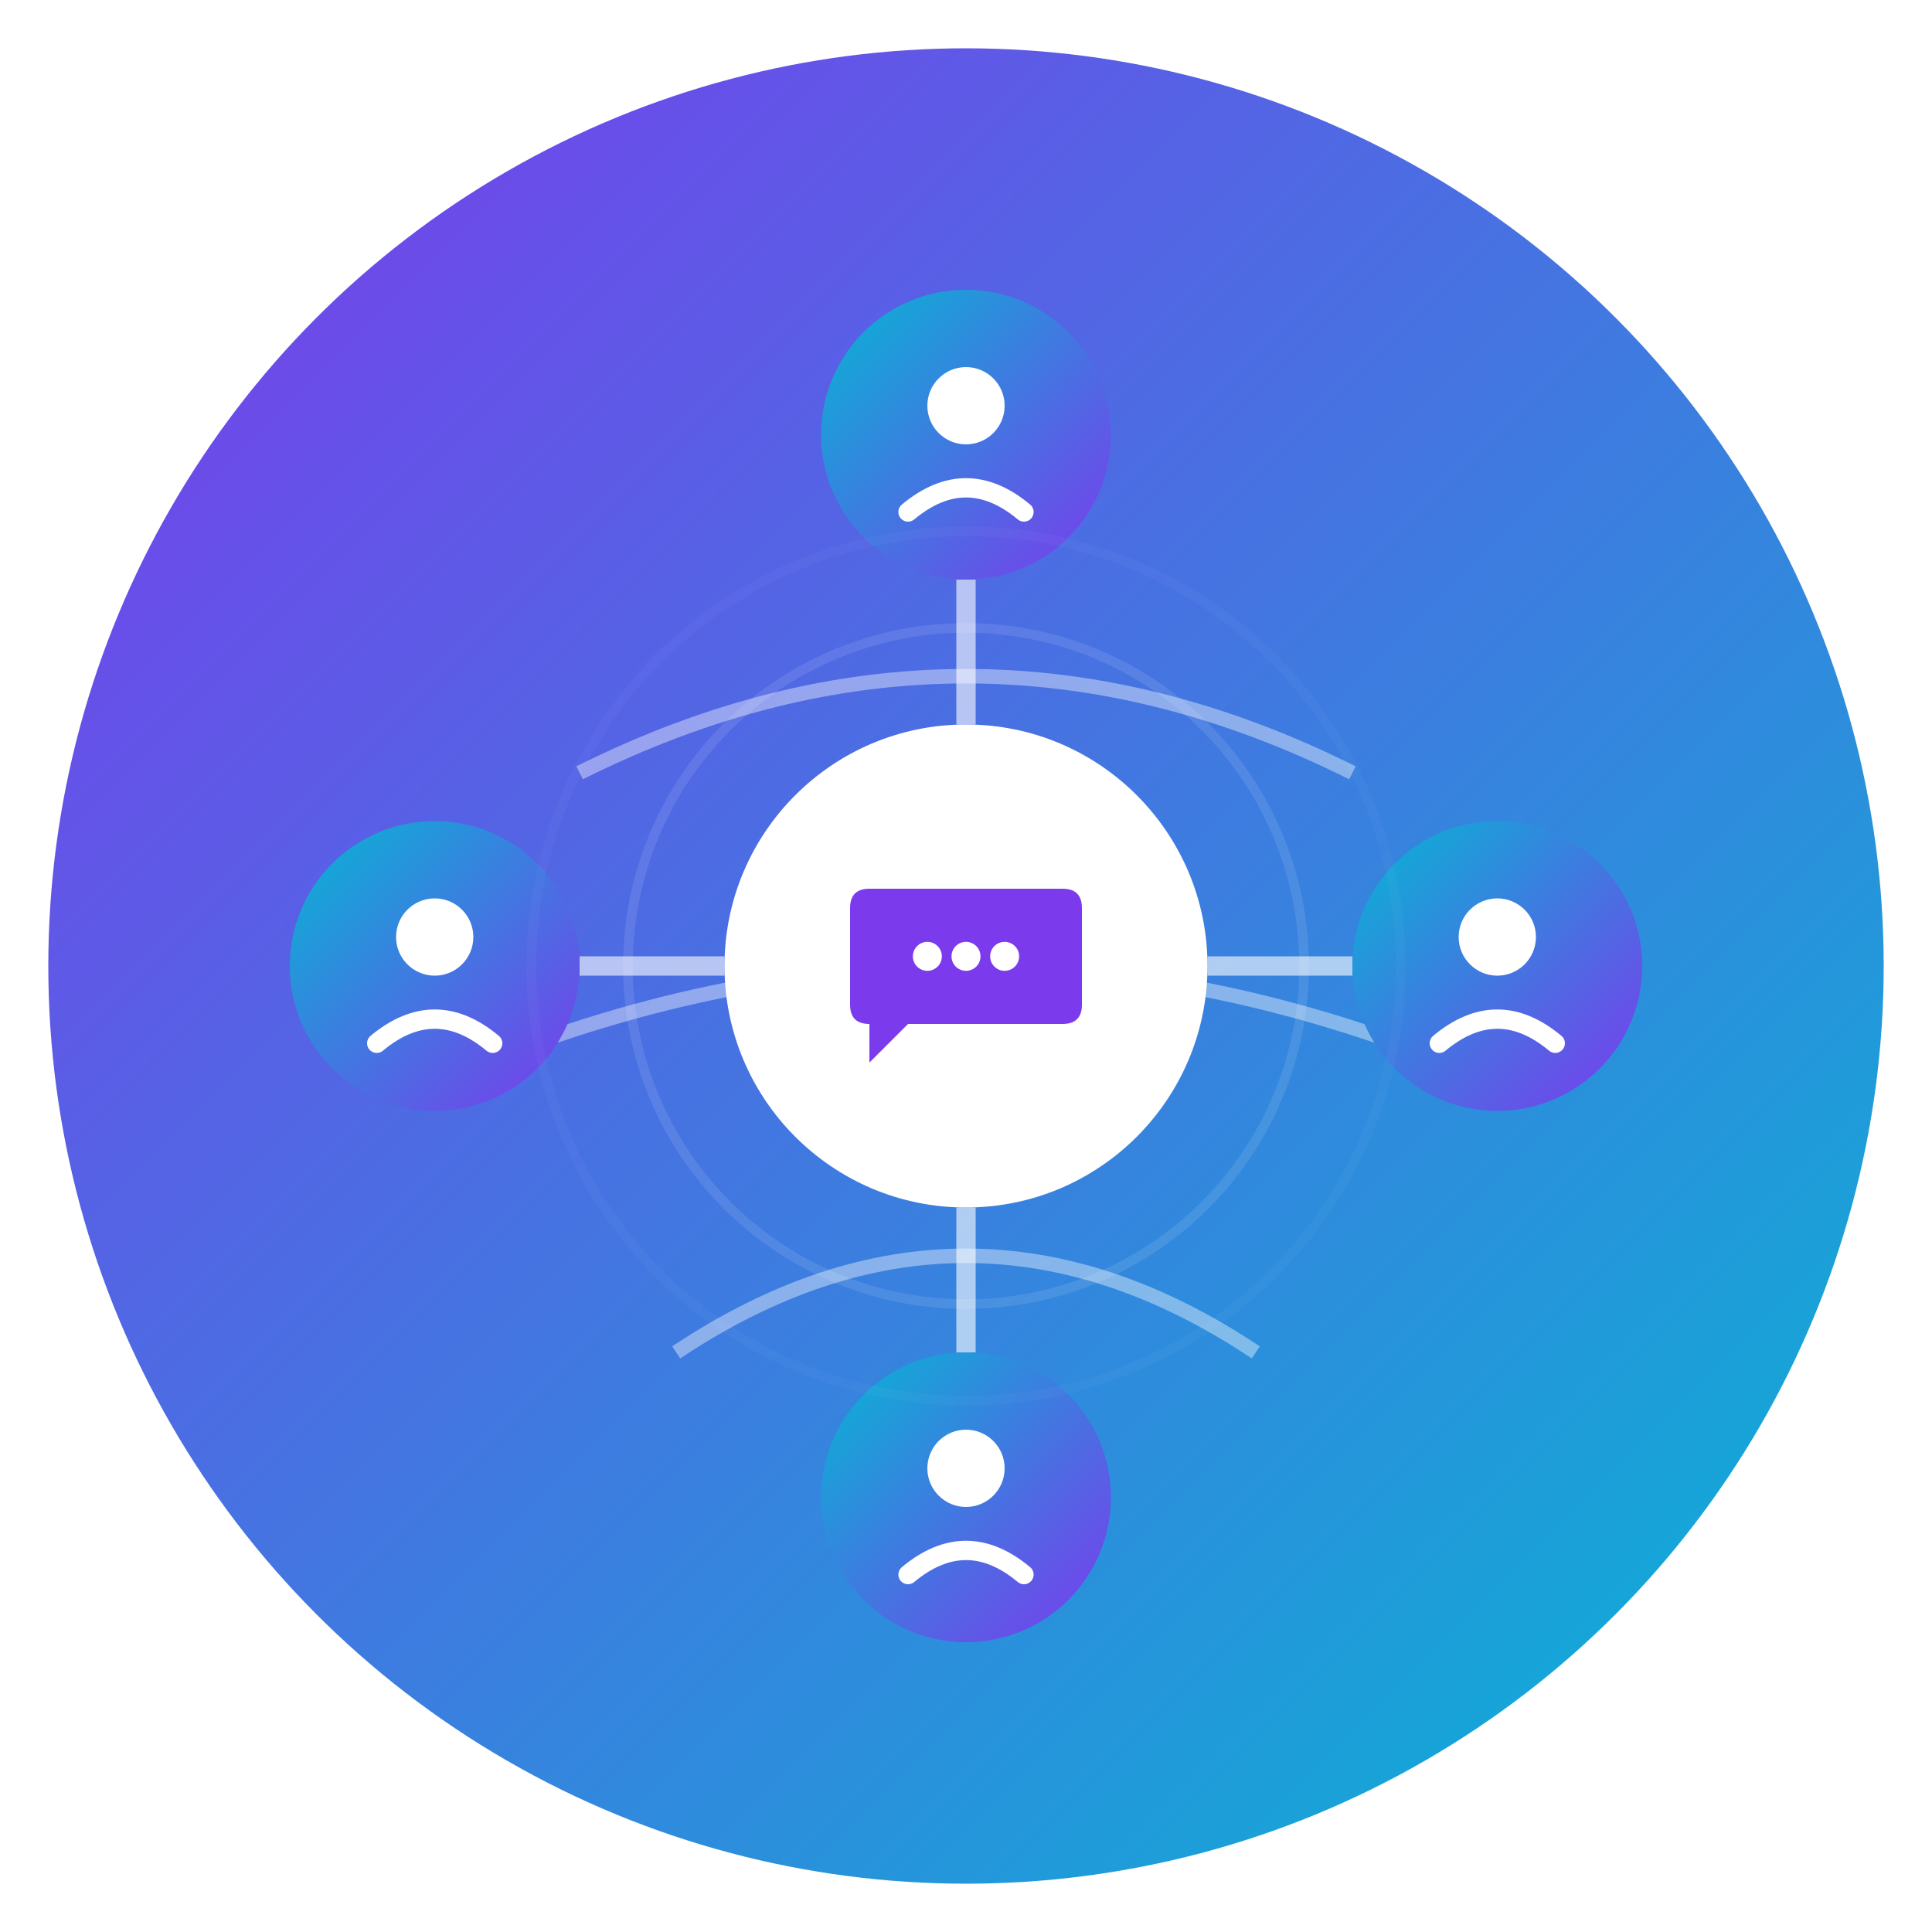 <svg width="200" height="200" viewBox="0 0 200 200" xmlns="http://www.w3.org/2000/svg">
  <defs>
    <linearGradient id="primaryGradient" x1="0%" y1="0%" x2="100%" y2="100%">
      <stop offset="0%" style="stop-color:#7C3AED;stop-opacity:1" />
      <stop offset="100%" style="stop-color:#06B6D4;stop-opacity:1" />
    </linearGradient>
    <linearGradient id="secondaryGradient" x1="0%" y1="0%" x2="100%" y2="100%">
      <stop offset="0%" style="stop-color:#06B6D4;stop-opacity:1" />
      <stop offset="100%" style="stop-color:#7C3AED;stop-opacity:1" />
    </linearGradient>
    <filter id="glow">
      <feGaussianBlur stdDeviation="3" result="coloredBlur"/>
      <feMerge>
        <feMergeNode in="coloredBlur"/>
        <feMergeNode in="SourceGraphic"/>
      </feMerge>
    </filter>
  </defs>

  <!-- Background Circle -->
  <circle cx="100" cy="100" r="95" fill="url(#primaryGradient)" stroke="none"/>

  <!-- Connection Lines (representing relationships) -->
  <g stroke="rgba(255,255,255,0.3)" stroke-width="2" fill="none">
    <!-- Curved connection lines -->
    <path d="M60 80 Q100 60 140 80" stroke="rgba(255,255,255,0.4)" stroke-width="1.5"/>
    <path d="M50 110 Q100 90 150 110" stroke="rgba(255,255,255,0.4)" stroke-width="1.5"/>
    <path d="M70 140 Q100 120 130 140" stroke="rgba(255,255,255,0.4)" stroke-width="1.5"/>
  </g>

  <!-- Central Hub (representing the user) -->
  <circle cx="100" cy="100" r="25" fill="white" stroke="none" filter="url(#glow)"/>

  <!-- People Icons (contacts) -->
  <!-- Top Person -->
  <g transform="translate(100, 45)">
    <circle cx="0" cy="0" r="15" fill="url(#secondaryGradient)"/>
    <circle cx="0" cy="-3" r="4" fill="white"/>
    <path d="M-6 8 Q0 3 6 8" stroke="white" stroke-width="2" fill="none" stroke-linecap="round"/>
  </g>

  <!-- Right Person -->
  <g transform="translate(155, 100)">
    <circle cx="0" cy="0" r="15" fill="url(#secondaryGradient)"/>
    <circle cx="0" cy="-3" r="4" fill="white"/>
    <path d="M-6 8 Q0 3 6 8" stroke="white" stroke-width="2" fill="none" stroke-linecap="round"/>
  </g>

  <!-- Bottom Person -->
  <g transform="translate(100, 155)">
    <circle cx="0" cy="0" r="15" fill="url(#secondaryGradient)"/>
    <circle cx="0" cy="-3" r="4" fill="white"/>
    <path d="M-6 8 Q0 3 6 8" stroke="white" stroke-width="2" fill="none" stroke-linecap="round"/>
  </g>

  <!-- Left Person -->
  <g transform="translate(45, 100)">
    <circle cx="0" cy="0" r="15" fill="url(#secondaryGradient)"/>
    <circle cx="0" cy="-3" r="4" fill="white"/>
    <path d="M-6 8 Q0 3 6 8" stroke="white" stroke-width="2" fill="none" stroke-linecap="round"/>
  </g>

  <!-- Center Icon (chat/connection symbol) -->
  <g transform="translate(100, 100)">
    <!-- Chat bubble -->
    <path d="M-10 -8 L10 -8 Q12 -8 12 -6 L12 4 Q12 6 10 6 L-6 6 L-10 10 L-10 6 Q-12 6 -12 4 L-12 -6 Q-12 -8 -10 -8 Z"
          fill="#7C3AED" stroke="none"/>
    <!-- Message dots -->
    <circle cx="-4" cy="-1" r="1.5" fill="white"/>
    <circle cx="0" cy="-1" r="1.5" fill="white"/>
    <circle cx="4" cy="-1" r="1.5" fill="white"/>
  </g>

  <!-- Connection Lines from center to contacts -->
  <g stroke="rgba(255,255,255,0.6)" stroke-width="2" fill="none">
    <line x1="100" y1="75" x2="100" y2="60"/>
    <line x1="125" y1="100" x2="140" y2="100"/>
    <line x1="100" y1="125" x2="100" y2="140"/>
    <line x1="75" y1="100" x2="60" y2="100"/>
  </g>

  <!-- Pulse effect circles (animation-ready) -->
  <circle cx="100" cy="100" r="35" fill="none" stroke="rgba(255,255,255,0.2)" stroke-width="1" opacity="0.5"/>
  <circle cx="100" cy="100" r="45" fill="none" stroke="rgba(255,255,255,0.1)" stroke-width="1" opacity="0.3"/>
</svg>